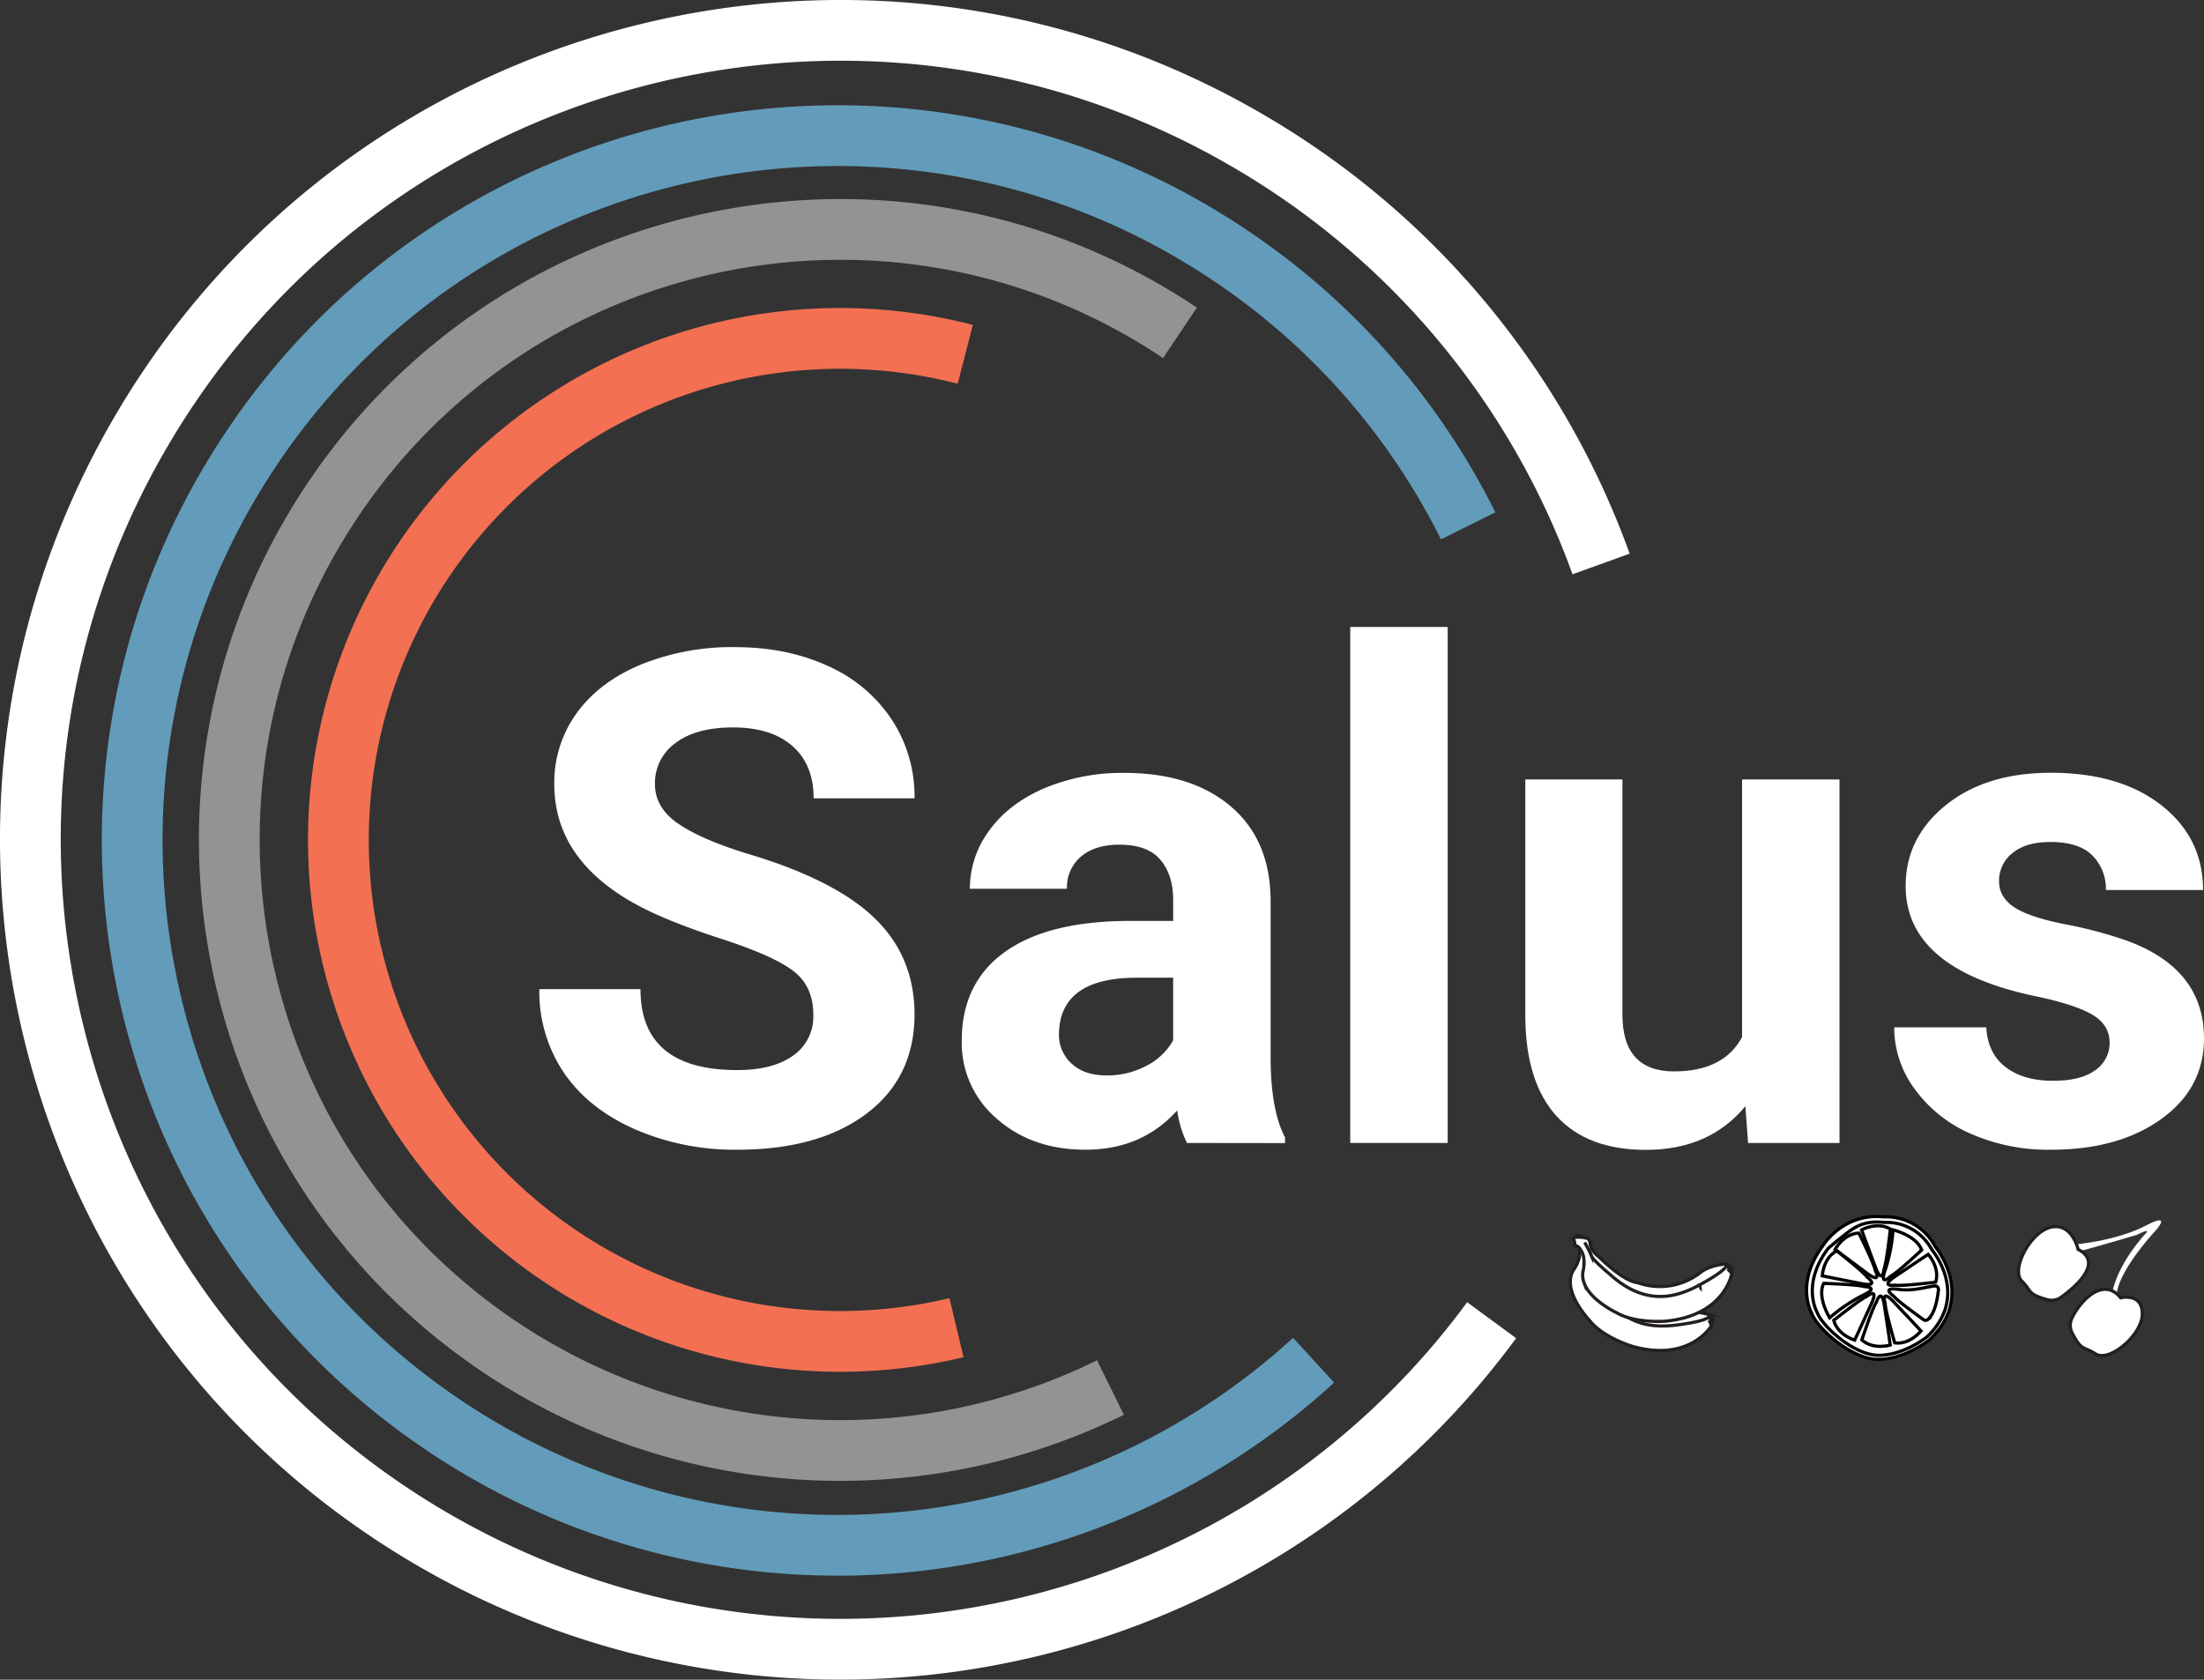 <svg xmlns="http://www.w3.org/2000/svg" viewBox="0 0 689.24 525.39"><rect x="0" y="0" width="689.24" height="525.39" fill="#333333" stroke="none"/><defs><style>.cls-1,.cls-2,.cls-3,.cls-4,.cls-7{fill:none;}.cls-1{stroke:#629cba;}.cls-1,.cls-2,.cls-3,.cls-4,.cls-6,.cls-7,.cls-9{stroke-miterlimit:10;}.cls-1,.cls-2,.cls-3,.cls-4{stroke-width:19px;}.cls-2{stroke:#939393;}.cls-3{stroke:#f37053;}.cls-4{stroke:#fff;}.cls-5,.cls-6,.cls-9{fill:#fff;}.cls-6,.cls-7{stroke:#231f20;}.cls-8{fill:#231f20;}.cls-9{stroke:#000;}</style></defs><title>Asset 11</title><g id="Layer_2" data-name="Layer 2"><g id="Layer_1-2" data-name="Layer 1"><path class="cls-1" d="M410.8,425.45A220.52,220.52,0,0,1,139.08,446C37.94,378.24,10.91,241.3,78.69,140.16S283.41,12,384.55,79.78a219.48,219.48,0,0,1,74.57,84.7"/><path class="cls-2" d="M369,104.11C281.38,45.4,162.77,68.82,104.06,156.42s-35.3,206.21,52.31,264.93A191.18,191.18,0,0,0,347.26,434"/><path class="cls-3" d="M299.12,415.28a156.86,156.86,0,1,1,2.74-304.46"/><path class="cls-4" d="M466.47,412.94a251.54,251.54,0,0,1-84.65,73.18,253.31,253.31,0,0,1-247.74-5.37c-120.42-71-160.47-226.24-89.44-346.67S270.88-26.39,391.31,44.64A252.18,252.18,0,0,1,500.7,176.4"/><path class="cls-5" d="M254.34,317.37q0-8.94-6.31-13.72t-22.69-10.08q-16.4-5.31-26-10.46-26.06-14.08-26-37.93a36.92,36.92,0,0,1,7-22.12q7-9.72,20.07-15.18a75.58,75.58,0,0,1,29.37-5.47q16.4,0,29.21,5.94a46.49,46.49,0,0,1,19.91,16.76A43.86,43.86,0,0,1,286,249.7H254.44q0-10.51-6.62-16.34t-18.59-5.83q-11.56,0-18,4.88a15.42,15.42,0,0,0-6.41,12.87q0,7.47,7.51,12.51t22.12,9.45q26.9,8.1,39.19,20.07T286,317.16q0,19.84-15,31.15t-40.45,11.3a78.13,78.13,0,0,1-32.16-6.47q-14.49-6.45-22.11-17.7a45.34,45.34,0,0,1-7.62-26.06h31.63q0,25.32,30.26,25.32,11.23,0,17.54-4.57A14.84,14.84,0,0,0,254.34,317.37Z"/><path class="cls-5" d="M371.18,357.5a33.92,33.92,0,0,1-3.05-10.19q-11,12.3-28.68,12.3-16.71,0-27.69-9.67a31.1,31.1,0,0,1-11-24.38q0-18.07,13.4-27.74t38.72-9.77h14v-6.51q0-7.89-4-12.61t-12.77-4.73q-7.67,0-12,3.68A12.47,12.47,0,0,0,333.67,278H303.3a30.46,30.46,0,0,1,6.1-18.28q6.09-8.4,17.23-13.19a62.91,62.91,0,0,1,25-4.78q21,0,33.36,10.56T397.35,282v49.28q.11,16.17,4.51,24.48v1.78Zm-25.11-21.12a26.11,26.11,0,0,0,12.4-3,19.7,19.7,0,0,0,8.4-8V305.81H355.53q-22.81,0-24.28,15.76l-.1,1.78a12.18,12.18,0,0,0,4,9.36Q339.13,336.39,346.07,336.38Z"/><path class="cls-5" d="M452.72,357.5H422.25V196.11h30.47Z"/><path class="cls-5" d="M545.82,346q-11.25,13.65-31.11,13.66-18.27,0-27.89-10.51T477,318.31v-74.5h30.37v73.54q0,17.77,16.18,17.77,15.45,0,21.23-10.73V243.81h30.47V357.5H546.66Z"/><path class="cls-5" d="M659.72,326.09q0-5.58-5.52-8.78t-17.7-5.72q-40.56-8.52-40.56-34.47,0-15.14,12.55-25.27t32.84-10.14q21.64,0,34.62,10.19t13,26.48H658.56a14.71,14.71,0,0,0-4.2-10.77q-4.2-4.25-13.13-4.25-7.68,0-11.88,3.46a11,11,0,0,0-4.2,8.83q0,5,4.78,8.14t16.13,5.36a132.38,132.38,0,0,1,19.12,5.1q24.06,8.82,24.06,30.58,0,15.54-13.34,25.16t-34.46,9.62a60.1,60.1,0,0,1-25.38-5.1,42.5,42.5,0,0,1-17.39-14,32.47,32.47,0,0,1-6.31-19.17h28.8q.42,8.08,6,12.4t14.92,4.31q8.71,0,13.18-3.32A10.28,10.28,0,0,0,659.72,326.09Z"/><path class="cls-6" d="M535.23,414.59l0,.05c-.35.58-7.14,11.43-24.73,6.48,0,0-9.11-2.69-13.31-8h0c-.15-.15-6.46-6.77-6.1-12.6a6.29,6.29,0,0,1,1-3.29s2.3-3.14,1.86-6c-.27-1.77-.74-2.14-1.07-2.16a.23.23,0,0,1-.19-.31,3.8,3.8,0,0,0,.24-2.06c-.28-1,3.54.63,4.4,1.76a.36.36,0,0,1,0,.09,3.7,3.7,0,0,1-.17,1.83v0a6.92,6.92,0,0,0,1.12,4.36.05.05,0,0,1,0,0c.19.44,4.24,9.83,8.37,11.95l.05,0a20.58,20.58,0,0,0,19.47,4.12s3.32-1.19,8.53.48a.26.26,0,0,1,.14.11l.82,1.4a.25.25,0,0,1,0,.19Z"/><path class="cls-7" d="M534.79,411.4l.92,1.57-.49,1.64-.53-1.2s.46-.2.1-2c0,0,.42,1.34-7.43,2.6s-20,2.79-27.83-13c0,0-3.24-5.83-3.21-7.29a45.42,45.42,0,0,0-.46-4.76"/><path class="cls-8" d="M534.83,411.62a2.16,2.16,0,0,1-.14,1.79l.53,1.2.49-1.64-.7-1.19S534.76,411.37,534.83,411.62Z"/><path class="cls-6" d="M541.59,398.19v.05c-.12.67-2.51,13.25-20.7,15,0,0-9.47.79-15.3-2.62h0c-.2-.09-8.48-4-10.26-9.53a6.32,6.32,0,0,1-.29-3.42s1-3.76-.45-6.29c-.89-1.55-1.47-1.73-1.78-1.63a.23.23,0,0,1-.29-.22,3.72,3.72,0,0,0-.52-2c-.61-.8,3.52-.7,4.74,0l.07.07a3.72,3.72,0,0,1,.51,1.77.08.08,0,0,0,0,0A6.91,6.91,0,0,0,500,393.1l0,0c.34.35,7.51,7.63,12.13,8.1l0,0A20.6,20.6,0,0,0,531.8,398s2.67-2.32,8.13-2.65a.34.34,0,0,1,.17.05l1.27,1a.24.24,0,0,1,.09.16Z"/><path class="cls-7" d="M540,395.38l1.43,1.13.14,1.71-.94-.93s.37-.35-.63-1.91c0,0,.88,1.1-6,5.11s-17.62,9.85-30.66-2c0,0-5.12-4.25-5.63-5.62a43.84,43.84,0,0,0-2.15-4.27"/><path class="cls-8" d="M530.84,401.42a2.2,2.2,0,0,1,.51,1.72l.93.93-.14-1.71-1.08-.86S530.67,401.21,530.84,401.42Z"/><path class="cls-9" d="M566.61,410.86s-5.55-9.29,3.66-21.52c0,0,6.27-10,18.75-8.72a17.33,17.33,0,0,1,16.15,9.29s13,15.31-1.88,29.26c0,0-7.89,6.2-16.29,6S568,415.05,566.61,410.86Z"/><path class="cls-9" d="M568.29,410.54s-5.16-8.66,3.42-20.06c0,0,3-2.62,5.89-4.81s5.76-3.92,11.57-3.31a16.11,16.11,0,0,1,10.46,3.23,17.05,17.05,0,0,1,4.59,5.43s7.87,9.29,3.63,19.71a21.5,21.5,0,0,1-5.38,7.55s-7.35,5.78-15.18,5.63S569.58,414.44,568.29,410.54Z"/><path class="cls-9" d="M573.87,390.79s2.62-4.89,7.43-5.12c0,0,4.78,9.55,5.1,11.59,0,0,2.36,4.57-2.45,1.06S573.87,390.79,573.87,390.79Z"/><path class="cls-9" d="M582.17,384.68s4.86-2.68,9-.26c0,0-1.17,10.62-2,12.51,0,0-.51,5.11-2.63-.45S582.17,384.68,582.17,384.68Z"/><path class="cls-9" d="M592,384.69s7.34,1.75,8.94,6.29c0,0-7.8,7.31-9.66,8.19,0,0-3.72,3.56-1.71-2A52.65,52.65,0,0,0,592,384.69Z"/><path class="cls-9" d="M603,392.33s3.73,4.1,2.34,8.71c0,0-10.6,1.32-12.63.94,0,0-5.09.69-.17-2.66S603,392.33,603,392.33Z"/><path class="cls-9" d="M591.12,420.71s-5.3,1.62-8.88-1.61c0,0,3.35-10.15,4.56-11.82,0,0,1.56-4.9,2.48,1S591.12,420.71,591.12,420.71Z"/><path class="cls-9" d="M580,419.17s-5.32-1.54-6.55-6.2c0,0,8.34-6.68,10.26-7.42,0,0,4-3.25,1.54,2.18S580,419.17,580,419.17Z"/><path class="cls-9" d="M572.18,412.18s-4-6.42-1.87-10.76c0,0,10.68.34,12.62,1,0,0,5.14.11-.24,2.66A52.7,52.7,0,0,0,572.18,412.18Z"/><path class="cls-9" d="M569.86,399.06s.26-5.54,4.51-7.82c0,0,8.42,6.57,9.59,8.27,0,0,4.09,3.12-1.76,2S569.86,399.06,569.86,399.06Z"/><path class="cls-9" d="M606.2,403.47c-.26,2.1-.89,7.25-3.38,9.29a1.08,1.08,0,0,1-1.32,0c-2-1.45-8.29-6-9.33-7.37,0,0-4.22-2.93,1.67-2.08,4.31.62,8.92-.86,11.18-1.09A1.08,1.08,0,0,1,606.2,403.47Z"/><path class="cls-9" d="M600.74,416.3s-3.43,4.35-8.21,3.74c0,0-3-10.23-3-12.3,0,0-1.52-4.91,2.6-.61S600.74,416.3,600.74,416.3Z"/><path class="cls-5" d="M649.36,389.18s12.56-1.09,21.63-5.81,2.63,2.09,2.63,2.09-15.86,17-10.72,23.52l-1.51-.13a3.76,3.76,0,0,0-1.16-1.78s-.43-8.41,10.37-20.83c0,0,3-2.69-2.36,0,0,0-14.32,4.24-17.51,5S648.65,392,649.36,389.18Z"/><path class="cls-6" d="M649.87,390.79s-1.81-8.22-8.28-7-12.94,13.3-9.31,16.93c3.27,3.27,1.57,4,7.92,5.8a5.12,5.12,0,0,0,4.39-.79C648.91,402.62,658,394.91,649.87,390.79Z"/><path class="cls-6" d="M663.17,405.93s6.67-1.69,6.78,4.91-10.31,15.43-14.62,12.64c-3.88-2.52-4.28-.7-7.32-6.55a5.11,5.11,0,0,1-.15-4.45C650.05,407.6,657.45,398.88,663.17,405.93Z"/></g></g></svg>